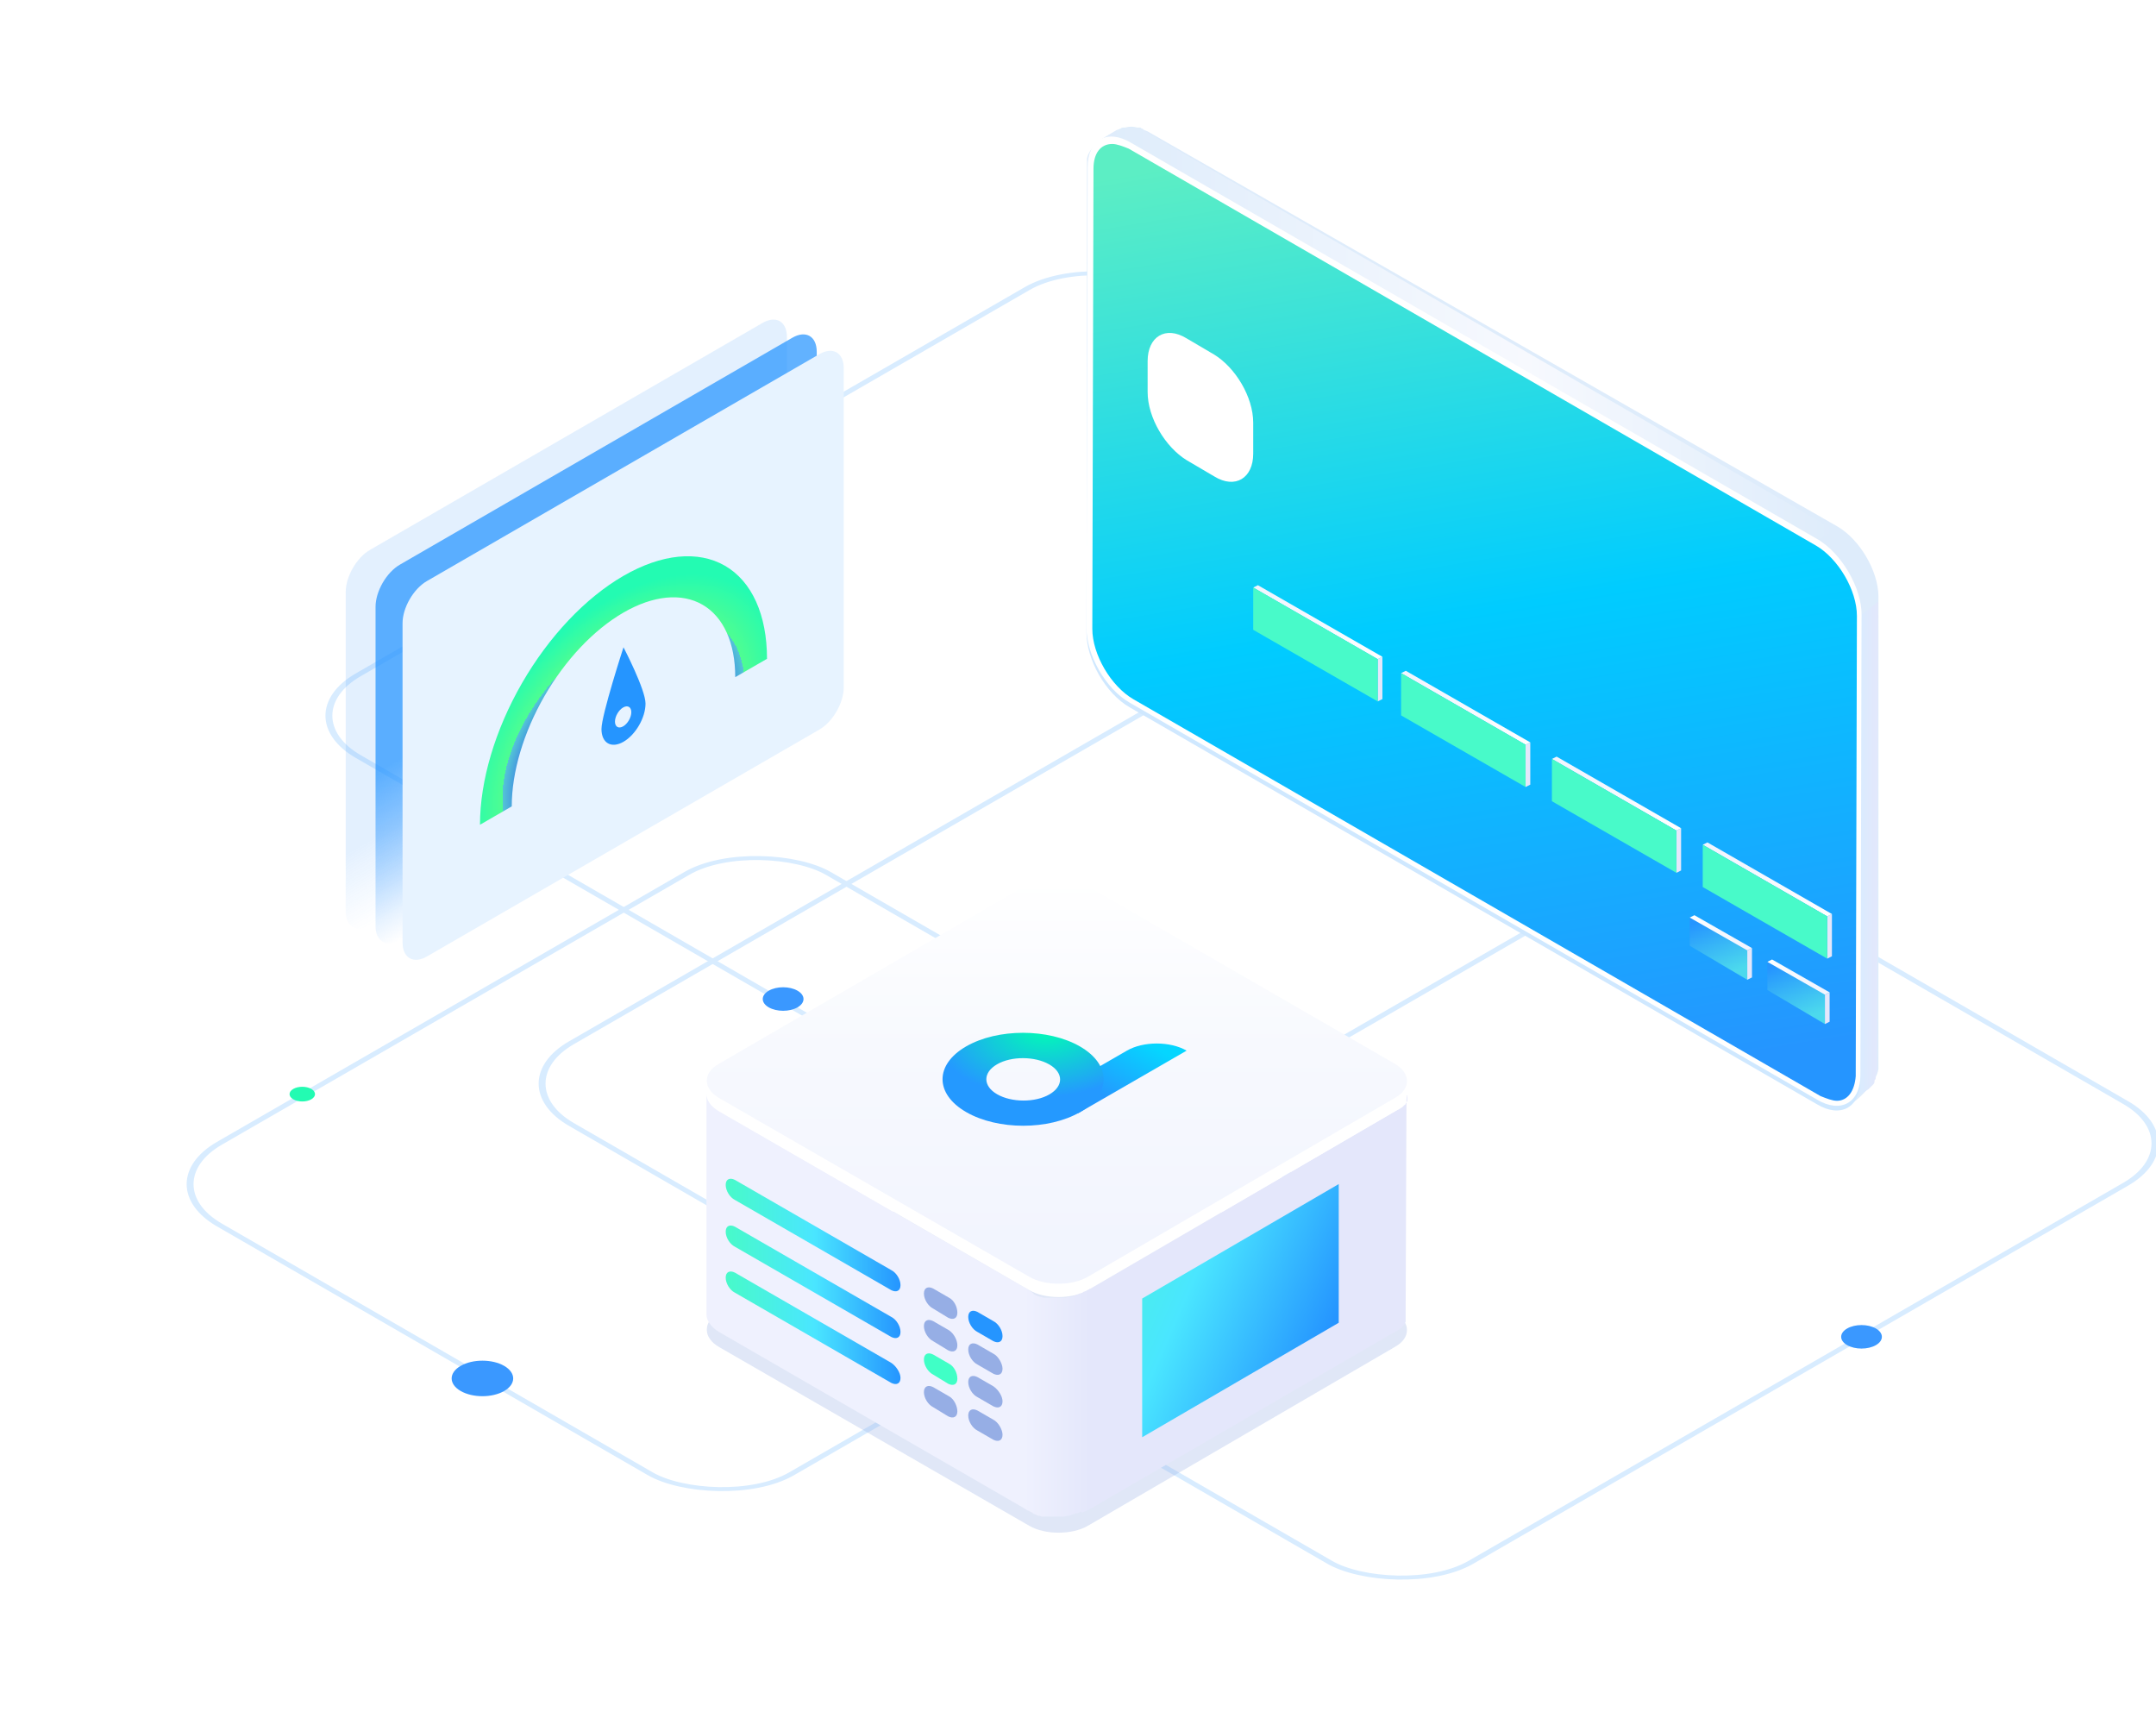 <svg width="766" height="615" viewBox="0 0 766 615" fill="none" xmlns="http://www.w3.org/2000/svg">
<g clip-path="url(#clip0_862_34642)">
<rect x="1.732" width="332.475" height="331.076" rx="29" transform="matrix(0.866 -0.5 0.866 0.5 100.643 255.112)" stroke="#D8ECFF" stroke-width="2"/>
<rect x="1.732" width="326.591" height="369.08" rx="29" transform="matrix(0.866 -0.5 0.866 0.5 176.389 385.823)" stroke="#D8ECFF" stroke-width="2"/>
<rect x="1.732" width="249.794" height="234.778" rx="29" transform="matrix(0.866 -0.5 0.866 0.5 51.326 421.538)" stroke="#D8ECFF" stroke-width="2"/>
<circle r="3.694" transform="matrix(0.866 -0.5 0.866 0.5 107.399 388.691)" fill="#23FBB2"/>
<ellipse rx="5.911" ry="5.911" transform="matrix(0.866 -0.5 0.866 0.5 412.094 248.742)" fill="#23FBB2"/>
<ellipse rx="5.911" ry="5.911" transform="matrix(0.866 -0.5 0.866 0.5 351.238 483.906)" fill="#23FBB2"/>
<ellipse rx="8.926" ry="8.926" transform="matrix(0.866 -0.5 0.866 0.5 171.399 489.695)" fill="#3A98FF"/>
<ellipse rx="5.911" ry="5.911" transform="matrix(0.866 -0.5 0.866 0.5 278.238 354.906)" fill="#3A98FF"/>
<path d="M653.463 394.059C651.793 394.059 649.707 393.225 647.621 392.391L400.783 249.473C392.854 244.885 386.178 233.624 386.178 224.449L386.178 56.833C386.178 51.411 397.696 45 401.869 45C403.538 45 405.625 45.834 407.711 46.668L652.789 187.018C660.717 191.606 667.394 202.866 667.394 212.042L667.394 379.578C666.976 385 657.218 394.059 653.463 394.059Z" fill="#DEECFB"/>
<path d="M408.115 47.39C408.115 47.39 407.697 47.39 407.697 46.973C407.28 46.973 407.28 46.556 406.863 46.556C406.863 46.556 406.445 46.556 406.445 46.139C406.445 46.139 406.028 46.139 406.028 45.722C405.611 45.722 405.611 45.722 405.194 45.305H404.776C404.359 45.305 404.359 45.305 403.942 45.305H403.525C403.107 45.305 403.107 45.305 402.69 45.305C402.273 45.305 402.273 45.305 401.855 45.305C401.438 45.305 401.438 45.305 401.021 45.305C400.604 45.305 400.604 45.305 400.186 45.305C399.769 45.305 399.769 45.305 399.352 45.305C398.934 45.305 398.517 45.305 398.1 45.722C397.683 45.722 397.265 46.139 396.848 46.139L390.589 49.892C391.006 49.475 391.423 49.475 391.841 49.475C391.841 49.475 391.841 49.475 392.258 49.475C392.675 49.475 393.093 49.058 393.51 49.058C393.927 49.058 394.344 49.058 395.179 49.058C395.596 49.058 396.431 49.058 396.848 49.475C397.265 49.475 397.683 49.892 398.1 49.892C398.517 49.892 398.934 50.309 399.769 50.309C400.186 50.727 400.604 50.727 401.438 51.144L645.546 192.111L651.806 188.357L408.115 47.39Z" fill="url(#paint0_linear_862_34642)"/>
<path d="M661.404 218.389L660.987 381.877C660.987 382.294 660.987 383.128 660.987 383.545C660.987 383.963 660.987 384.38 660.569 384.797C660.569 385.214 660.569 385.631 660.152 386.048C660.152 386.048 660.152 386.048 660.152 386.465C660.152 386.882 659.735 387.299 659.735 387.716C659.735 388.133 659.317 388.55 659.317 388.967C658.9 389.384 658.483 389.801 658.066 390.219C658.066 390.219 658.066 390.218 657.648 390.636C657.231 391.053 656.814 391.47 656.396 391.47C658.483 390.219 660.569 388.967 662.656 387.716C663.073 387.299 663.49 387.299 663.908 386.882C663.908 386.882 663.907 386.882 664.325 386.465C664.742 386.048 665.159 385.631 665.577 385.214C665.994 384.797 665.994 384.38 665.994 383.963C665.994 383.545 666.411 383.546 666.411 383.128L666.411 382.711C666.411 382.711 666.411 382.711 666.411 382.294C666.411 382.294 666.411 382.294 666.411 381.877C666.411 381.46 666.411 381.46 666.828 381.043C666.828 381.043 666.828 381.043 666.828 380.626C666.828 380.626 666.828 380.626 666.828 380.209C666.828 379.792 666.828 379.792 666.828 379.375L666.828 378.958C666.828 378.541 666.828 378.541 666.828 378.124C666.828 377.707 666.828 377.707 666.828 377.29L667.246 213.801L661.404 218.389Z" fill="url(#paint1_linear_862_34642)"/>
<path d="M645.965 193.358C654.311 198.363 661.404 210.458 661.404 220.05L660.987 383.539C660.987 393.548 653.893 397.302 645.548 392.297L401.439 251.33C392.676 246.325 386 234.23 386 224.638L386.417 61.149C386.417 51.139 393.511 47.386 401.857 52.391L645.965 193.358Z" fill="#CFE8FF"/>
<path d="M645.965 191.694C654.311 196.699 661.404 208.794 661.404 218.386L660.987 381.875C660.987 391.884 653.893 395.638 645.548 390.633L401.439 249.666C392.676 244.661 386 232.566 386 222.974L386.417 59.485C386.417 49.475 393.511 45.722 401.857 50.727L645.965 191.694Z" fill="white"/>
<path d="M652.642 391.051C650.973 391.051 648.886 390.217 646.8 389.383L402.692 248.415C394.763 243.828 388.087 232.567 388.087 223.392L388.504 59.903C388.504 54.481 391.008 51.145 395.181 51.145C396.85 51.145 398.936 51.979 401.023 52.813L645.131 193.78C653.059 198.368 659.736 209.629 659.736 218.804L659.318 382.293C658.901 387.714 656.397 391.051 652.642 391.051Z" fill="url(#paint2_linear_862_34642)"/>
<path d="M406.865 158.338L408.534 157.504L406.865 158.338C406.447 158.338 406.447 158.338 406.865 158.338Z" fill="#75797F"/>
<path d="M431.402 125.977C438.905 130.591 445.253 140.975 445.253 150.205L445.253 161.165C445.253 169.818 438.905 173.856 431.402 169.241L421.59 163.472C414.087 158.857 407.738 148.474 407.738 139.244L407.738 128.284C407.738 119.631 414.087 115.593 421.59 120.208L431.402 125.977Z" fill="white"/>
<path d="M489.486 234.166L491.155 233.332L491.155 248.346L489.486 249.18L489.486 234.166Z" fill="#E4E7FB"/>
<path d="M445.255 208.729L446.924 207.895L491.156 233.335L489.486 234.17L445.255 208.729Z" fill="url(#paint3_linear_862_34642)"/>
<path d="M489.486 234.171L489.486 249.186L445.255 223.745L445.255 208.73L489.486 234.171Z" fill="#48FAC9"/>
<path d="M542.022 264.568L543.692 263.734L543.692 278.749L542.022 279.583L542.022 264.568Z" fill="#E4E7FB"/>
<path d="M497.791 239.131L499.46 238.297L543.692 263.738L542.023 264.572L497.791 239.131Z" fill="url(#paint4_linear_862_34642)"/>
<path d="M542.023 264.574L542.023 279.588L497.791 254.147L497.791 239.133L542.023 264.574Z" fill="#48FAC9"/>
<path d="M595.607 295.061L597.277 294.227L597.277 309.241L595.607 310.075L595.607 295.061Z" fill="#E4E7FB"/>
<path d="M551.377 269.623L553.046 268.789L597.278 294.23L595.609 295.064L551.377 269.623Z" fill="url(#paint5_linear_862_34642)"/>
<path d="M595.609 295.066L595.609 310.08L551.377 284.639L551.377 269.625L595.609 295.066Z" fill="#48FAC9"/>
<path d="M649.192 325.541L650.862 324.707L650.862 339.721L649.192 340.555L649.192 325.541Z" fill="#E4E7FB"/>
<path d="M604.962 300.104L606.631 299.27L650.863 324.71L649.193 325.545L604.962 300.104Z" fill="url(#paint6_linear_862_34642)"/>
<path d="M649.193 325.546L649.193 340.561L604.962 315.12L604.962 300.105L649.193 325.546Z" fill="#48FAC9"/>
<path d="M620.788 337.647L620.788 348.073L600.341 335.978L600.341 325.969L620.788 337.647Z" fill="url(#paint7_linear_862_34642)"/>
<path d="M620.788 337.643L622.457 336.809L622.457 347.235L620.788 348.069L620.788 337.643Z" fill="#E4E7FB"/>
<path d="M600.341 325.967L602.01 325.133L622.457 336.811L620.788 337.645L600.341 325.967Z" fill="url(#paint8_linear_862_34642)"/>
<path d="M648.373 353.377L648.373 363.804L627.927 351.709L627.927 341.699L648.373 353.377Z" fill="url(#paint9_linear_862_34642)"/>
<path d="M648.374 353.373L650.043 352.539L650.043 362.966L648.374 363.8L648.374 353.373Z" fill="#E4E7FB"/>
<path d="M627.927 341.697L629.596 340.863L650.043 352.541L648.373 353.375L627.927 341.697Z" fill="url(#paint10_linear_862_34642)"/>
<path d="M122.828 210.336C122.828 204.813 126.704 198.095 131.486 195.331L270.921 114.723C275.703 111.959 279.579 114.195 279.579 119.718L279.579 233.091C279.579 238.614 275.703 245.332 270.921 248.096L131.486 328.705C126.704 331.469 122.828 329.232 122.828 323.71L122.828 210.336Z" fill="url(#paint11_linear_862_34642)" fill-opacity="0.29"/>
<path d="M133.428 215.59C133.428 210.067 137.304 203.349 142.085 200.585L281.521 119.977C286.302 117.212 290.178 119.449 290.178 124.972L290.178 238.345C290.178 243.868 286.302 250.586 281.521 253.35L142.085 333.958C137.304 336.723 133.428 334.486 133.428 328.963L133.428 215.59Z" fill="url(#paint12_linear_862_34642)" fill-opacity="0.72"/>
<path d="M143.02 221.426C143.02 215.903 146.896 209.185 151.677 206.421L291.113 125.813C295.894 123.048 299.77 125.285 299.77 130.808L299.77 244.181C299.77 249.704 295.894 256.422 291.113 259.186L151.677 339.794C146.896 342.559 143.02 340.322 143.02 334.799L143.02 221.426Z" fill="#E7F3FF"/>
<path d="M272.508 234.043C272.508 218.408 267.136 206.518 257.574 200.99C248.012 195.463 235.043 196.749 221.52 204.567C207.997 212.384 195.028 226.093 185.466 242.676C175.904 259.26 170.532 277.361 170.532 292.996L181.816 286.473C181.816 274.298 185.999 260.203 193.445 247.289C200.891 234.375 210.99 223.7 221.52 217.613C232.051 211.525 242.15 210.523 249.596 214.828C257.042 219.133 261.225 228.391 261.225 240.566L272.508 234.043Z" fill="url(#paint13_angular_862_34642)"/>
<path fill-rule="evenodd" clip-rule="evenodd" d="M221.521 263.515C225.843 261.017 229.346 254.941 229.346 249.944C229.346 244.948 221.521 229.953 221.521 229.953C221.521 229.953 213.696 253.995 213.696 258.992C213.696 263.988 217.2 266.014 221.521 263.515ZM221.395 258.042C222.998 257.115 224.298 254.861 224.298 253.008C224.298 251.154 222.998 250.403 221.395 251.33C219.792 252.256 218.492 254.51 218.492 256.364C218.492 258.218 219.792 258.969 221.395 258.042Z" fill="#2595FF"/>
<g clip-path="url(#clip1_862_34642)">
<g opacity="0.3" filter="url(#filter0_f_862_34642)">
<path d="M255.456 478.524C249.81 475.259 249.513 469.619 255.456 466.354L364.802 402.832C370.447 399.567 379.956 399.567 385.601 402.832L495.542 466.354C501.187 469.619 501.484 475.259 495.542 478.524L386.493 542.047C380.847 545.312 371.339 545.312 365.693 542.047L255.456 478.524Z" fill="#96AEE5"/>
</g>
<path d="M500 389.175C500 389.472 500 389.472 500 389.769L500 390.065C500 390.362 500 390.362 500 390.659L500 390.956C500 391.253 500 391.253 499.703 391.55C499.703 391.846 499.406 391.846 499.406 392.143C499.406 392.44 499.109 392.44 498.812 392.737C498.515 393.034 498.515 393.034 498.218 393.331C498.218 393.331 497.92 393.627 497.623 393.627L497.326 393.924C497.029 393.924 497.029 394.221 496.732 394.221C496.435 394.221 496.435 394.518 496.138 394.518L386.494 458.337L386.197 536.701L495.543 473.179C495.543 473.179 495.543 473.179 495.84 473.179L496.138 472.882C496.435 472.882 496.435 472.585 496.732 472.585L497.029 472.288C497.326 472.288 497.326 471.992 497.623 471.992C497.92 471.695 497.92 471.695 498.218 471.398L498.515 471.101C498.515 471.101 498.515 470.804 498.812 470.804C498.812 470.507 499.109 470.507 499.109 470.211C499.109 469.914 499.109 469.914 499.406 469.617L499.406 469.32C499.406 469.32 499.406 469.023 499.406 468.726L499.406 468.43C499.406 468.43 499.406 468.133 499.406 467.836L499.406 467.539L499.703 389.175C500 388.878 500 389.175 500 389.175Z" fill="#E4E7FB"/>
<path d="M255.457 394.816C252.486 393.035 251 390.957 251 388.582L251 466.946C251 469.024 252.486 471.399 255.457 473.18L365.397 536.702L365.694 458.338L255.457 394.816Z" fill="#EFF1FE"/>
<path d="M495.542 382.647C501.188 385.912 501.485 391.552 495.542 394.817L386.493 458.34C380.848 461.605 371.339 461.605 365.694 458.34L255.754 394.817C250.108 391.552 249.811 385.912 255.754 382.647L364.802 319.422C370.448 316.156 379.956 316.156 385.602 319.422L495.542 382.647Z" fill="white"/>
<path d="M255.458 390.067C249.812 386.802 249.515 381.162 255.458 377.897L364.804 314.375C370.449 311.109 379.958 311.109 385.603 314.375L495.544 377.897C501.189 381.162 501.486 386.802 495.544 390.067L386.495 453.59C380.849 456.855 371.341 456.855 365.695 453.59L255.458 390.067Z" fill="url(#paint14_linear_862_34642)"/>
<path d="M384.711 537.298C385.305 537.001 387.088 536.11 387.385 535.813L387.385 457.746C387.088 458.043 385.305 458.933 385.008 458.933C385.008 458.933 384.711 458.933 384.711 459.23C384.414 459.527 383.819 459.527 383.522 459.527C383.522 459.527 383.225 459.527 383.225 459.824C382.928 459.824 382.631 459.824 382.334 460.121C382.036 460.121 382.036 460.121 381.739 460.418C381.442 460.418 381.145 460.418 380.848 460.714C380.551 460.714 380.551 460.714 380.254 460.714C379.659 460.714 379.065 461.011 378.471 461.011C378.174 461.011 378.174 461.011 377.877 461.011C377.579 461.011 377.282 461.011 376.985 461.011C376.688 461.011 376.688 461.011 376.391 461.011C376.094 461.011 375.797 461.011 375.499 461.011C375.202 461.011 374.905 461.011 374.905 461.011C374.608 461.011 374.311 461.011 374.311 461.011C374.014 461.011 373.717 461.011 373.717 461.011C373.419 461.011 373.122 461.011 373.122 461.011C372.825 461.011 372.528 461.011 372.528 461.011C372.231 461.011 371.934 461.011 371.637 461.011C371.34 461.011 371.34 461.011 371.042 461.011C370.745 461.011 370.448 461.011 370.151 460.714C369.854 460.714 369.854 460.714 369.557 460.714C368.962 460.418 368.368 460.418 368.071 460.121C367.774 460.121 367.477 459.824 367.477 459.824C367.477 459.824 367.18 459.824 367.18 459.527C366.288 458.637 364.208 457.449 363.911 457.449L363.911 535.813C364.208 536.11 365.991 537.001 366.585 537.298C366.585 537.298 366.882 537.298 366.882 537.594C367.18 537.594 367.18 537.891 367.477 537.891C368.071 538.188 368.368 538.188 368.962 538.485H369.26C369.557 538.485 369.854 538.782 370.151 538.782H370.448H370.745C371.042 538.782 371.34 538.782 371.637 538.782H371.934H372.231C372.528 538.782 372.825 538.782 372.825 538.782H373.122H373.419C373.717 538.782 374.014 538.782 374.014 538.782H374.311H374.608C374.905 538.782 375.202 538.782 375.499 538.782H375.797H376.094C376.391 538.782 376.688 538.782 376.985 538.782H377.282C377.877 538.782 378.471 538.782 379.065 538.485C379.362 538.485 379.362 538.485 379.659 538.485C379.956 538.485 380.254 538.485 380.551 538.188C380.848 538.188 380.848 538.188 381.145 537.891C381.442 537.891 381.739 537.891 382.036 537.594C382.036 537.594 382.036 537.594 382.334 537.594H382.631C382.928 537.594 383.522 537.298 383.819 537.001C384.711 537.298 384.711 537.298 384.711 537.298Z" fill="url(#paint15_linear_862_34642)"/>
<path d="M337.169 461.01L331.523 457.744C329.741 456.854 328.255 457.448 328.255 459.525C328.255 461.603 329.741 463.978 331.523 464.868L336.872 468.134C338.655 469.024 340.14 468.431 340.14 466.353C340.14 464.275 338.952 461.9 337.169 461.01Z" fill="#96AEE5"/>
<path d="M337.169 472.588L331.523 469.323C329.741 468.432 328.255 469.026 328.255 471.104C328.255 473.181 329.741 475.556 331.523 476.447L336.872 479.712C338.655 480.602 340.14 480.009 340.14 477.931C340.14 476.15 338.952 473.775 337.169 472.588Z" fill="#96AEE5"/>
<path d="M337.169 484.459L331.523 481.194C329.741 480.303 328.255 480.897 328.255 482.975C328.255 485.053 329.741 487.427 331.523 488.318L336.872 491.583C338.655 492.473 340.14 491.88 340.14 489.802C340.14 487.724 338.952 485.349 337.169 484.459Z" fill="#40FFC6"/>
<path d="M337.169 496.037L331.523 492.772C329.741 491.881 328.255 492.475 328.255 494.553C328.255 496.631 329.741 499.005 331.523 499.896L336.872 503.161C338.655 504.052 340.14 503.458 340.14 501.38C340.14 499.599 338.952 496.927 337.169 496.037Z" fill="#96AEE5"/>
<path d="M352.917 469.322L347.271 466.057C345.489 465.166 344.003 465.76 344.003 467.838C344.003 469.916 345.489 472.29 347.271 473.181L352.917 476.446C354.7 477.337 356.186 476.743 356.186 474.665C356.186 472.587 354.7 470.213 352.917 469.322Z" fill="#2595FF"/>
<path d="M352.917 480.896L347.271 477.631C345.489 476.741 344.003 477.334 344.003 479.412C344.003 481.49 345.489 483.865 347.271 484.755L352.917 488.02C354.7 488.911 356.186 488.317 356.186 486.239C356.186 484.458 354.7 481.787 352.917 480.896Z" fill="#96AEE5"/>
<path d="M352.917 492.474L347.271 489.209C345.489 488.319 344.003 488.912 344.003 490.99C344.003 493.068 345.489 495.443 347.271 496.333L352.917 499.599C354.7 500.489 356.186 499.895 356.186 497.818C356.186 496.036 354.7 493.662 352.917 492.474Z" fill="#96AEE5"/>
<path d="M352.917 504.349L347.271 501.084C345.489 500.194 344.003 500.787 344.003 502.865C344.003 504.943 345.489 507.318 347.271 508.208L352.917 511.473C354.7 512.364 356.186 511.77 356.186 509.692C356.186 507.911 354.7 505.24 352.917 504.349Z" fill="#96AEE5"/>
<path d="M316.666 484.162L261.102 452.104C259.319 451.213 257.833 451.807 257.833 453.885C257.833 455.963 259.319 458.337 261.102 459.228L316.666 491.286C318.449 492.176 319.934 491.583 319.934 489.505C319.934 487.724 318.449 485.349 316.666 484.162Z" fill="url(#paint16_linear_862_34642)"/>
<path d="M316.666 467.838L261.102 435.78C259.319 434.889 257.833 435.483 257.833 437.561C257.833 439.638 259.319 442.013 261.102 442.904L316.666 474.962C318.449 475.852 319.934 475.259 319.934 473.181C319.934 471.103 318.449 468.728 316.666 467.838Z" fill="url(#paint17_linear_862_34642)"/>
<path d="M316.666 451.217L261.102 419.159C259.319 418.268 257.833 418.862 257.833 420.94C257.833 423.017 259.319 425.392 261.102 426.283L316.666 458.341C318.449 459.231 319.934 458.637 319.934 456.56C319.934 454.482 318.449 452.107 316.666 451.217Z" fill="url(#paint18_linear_862_34642)"/>
<path d="M475.635 469.915L405.808 510.581L405.808 461.307L475.635 420.641L475.635 469.915Z" fill="url(#paint19_linear_862_34642)"/>
<path d="M372.527 389.309L400.388 373.234C406.175 369.895 415.697 369.842 421.591 373.242L383.136 395.43L372.527 389.309Z" fill="url(#paint20_linear_862_34642)"/>
<path fill-rule="evenodd" clip-rule="evenodd" d="M383.724 395.092C394.907 388.64 394.896 378.218 383.698 371.757C372.5 365.296 354.438 365.289 343.254 371.742C332.071 378.195 332.082 388.616 343.28 395.077C354.478 401.538 372.54 401.545 383.724 395.092ZM372.821 388.801C377.922 385.858 377.916 381.1 372.809 378.153C367.701 375.206 359.357 375.146 354.256 378.09C349.154 381.033 349.16 385.791 354.267 388.738C359.375 391.685 367.719 391.745 372.821 388.801Z" fill="url(#paint21_radial_862_34642)"/>
</g>
<ellipse rx="5.905" ry="5.905" transform="matrix(0.866 -0.5 0.866 0.5 661.375 474.91)" fill="#3A98FF"/>
</g>
<defs>
<filter id="filter0_f_862_34642" x="247.109" y="396.383" width="256.778" height="152.113" filterUnits="userSpaceOnUse" color-interpolation-filters="sRGB">
<feFlood flood-opacity="0" result="BackgroundImageFix"/>
<feBlend mode="normal" in="SourceGraphic" in2="BackgroundImageFix" result="shape"/>
<feGaussianBlur stdDeviation="2" result="effect1_foregroundBlur_862_34642"/>
</filter>
<linearGradient id="paint0_linear_862_34642" x1="390.836" y1="118.41" x2="652.19" y2="118.41" gradientUnits="userSpaceOnUse">
<stop stop-color="#DEECFB"/>
<stop offset="0.58" stop-color="#F7F9FE"/>
<stop offset="1" stop-color="#DEECFB"/>
</linearGradient>
<linearGradient id="paint1_linear_862_34642" x1="656.555" y1="303.566" x2="667.708" y2="303.566" gradientUnits="userSpaceOnUse">
<stop stop-color="#D8ECFF"/>
<stop offset="0.279" stop-color="#D8ECFF"/>
<stop offset="1" stop-color="#E4E7FB"/>
</linearGradient>
<linearGradient id="paint2_linear_862_34642" x1="467.843" y1="50.804" x2="523.911" y2="391.051" gradientUnits="userSpaceOnUse">
<stop stop-color="#5CEEC4"/>
<stop offset="0.503" stop-color="#00CCFF"/>
<stop offset="1" stop-color="#2595FF"/>
</linearGradient>
<linearGradient id="paint3_linear_862_34642" x1="445.232" y1="220.947" x2="491.112" y2="220.947" gradientUnits="userSpaceOnUse">
<stop stop-color="#F1F4FE"/>
<stop offset="0.58" stop-color="#F7F9FE"/>
<stop offset="1" stop-color="white"/>
</linearGradient>
<linearGradient id="paint4_linear_862_34642" x1="497.768" y1="251.349" x2="543.648" y2="251.349" gradientUnits="userSpaceOnUse">
<stop stop-color="#F1F4FE"/>
<stop offset="0.58" stop-color="#F7F9FE"/>
<stop offset="1" stop-color="white"/>
</linearGradient>
<linearGradient id="paint5_linear_862_34642" x1="551.354" y1="281.841" x2="597.234" y2="281.841" gradientUnits="userSpaceOnUse">
<stop stop-color="#F1F4FE"/>
<stop offset="0.58" stop-color="#F7F9FE"/>
<stop offset="1" stop-color="white"/>
</linearGradient>
<linearGradient id="paint6_linear_862_34642" x1="604.939" y1="312.322" x2="650.819" y2="312.322" gradientUnits="userSpaceOnUse">
<stop stop-color="#F1F4FE"/>
<stop offset="0.58" stop-color="#F7F9FE"/>
<stop offset="1" stop-color="white"/>
</linearGradient>
<linearGradient id="paint7_linear_862_34642" x1="614.531" y1="345.489" x2="607.135" y2="326.09" gradientUnits="userSpaceOnUse">
<stop stop-color="#4CD9ED"/>
<stop offset="1" stop-color="#2595FF"/>
</linearGradient>
<linearGradient id="paint8_linear_862_34642" x1="600.466" y1="331.433" x2="622.356" y2="331.433" gradientUnits="userSpaceOnUse">
<stop stop-color="white"/>
<stop offset="0.42" stop-color="#F7F9FE"/>
<stop offset="1" stop-color="#F1F4FE"/>
</linearGradient>
<linearGradient id="paint9_linear_862_34642" x1="642.117" y1="361.22" x2="634.721" y2="341.82" gradientUnits="userSpaceOnUse">
<stop stop-color="#4CD9ED"/>
<stop offset="1" stop-color="#2595FF"/>
</linearGradient>
<linearGradient id="paint10_linear_862_34642" x1="628.052" y1="347.163" x2="649.942" y2="347.163" gradientUnits="userSpaceOnUse">
<stop stop-color="white"/>
<stop offset="0.42" stop-color="#F7F9FE"/>
<stop offset="1" stop-color="#F1F4FE"/>
</linearGradient>
<linearGradient id="paint11_linear_862_34642" x1="201.203" y1="155.027" x2="258.994" y2="254.992" gradientUnits="userSpaceOnUse">
<stop offset="0.774" stop-color="#2087F8" stop-opacity="0.43"/>
<stop offset="1" stop-color="#3A98FF" stop-opacity="0"/>
</linearGradient>
<linearGradient id="paint12_linear_862_34642" x1="211.803" y1="160.281" x2="269.593" y2="260.246" gradientUnits="userSpaceOnUse">
<stop offset="0.519" stop-color="#2595FF"/>
<stop offset="1" stop-color="#3A98FF" stop-opacity="0"/>
</linearGradient>
<radialGradient id="paint13_angular_862_34642" cx="0" cy="0" r="1" gradientUnits="userSpaceOnUse" gradientTransform="translate(221.52 263.519) rotate(-49.026) scale(69.482 43.035)">
<stop stop-color="#47B8EF"/>
<stop offset="0.435" stop-color="#6CDEA5"/>
<stop offset="0.435" stop-color="#1400FF"/>
<stop offset="0.769" stop-color="#54C5D6"/>
<stop offset="0.769" stop-color="#4EFD92"/>
<stop offset="1" stop-color="#23FBB2"/>
</radialGradient>
<linearGradient id="paint14_linear_862_34642" x1="375.611" y1="455.944" x2="375.611" y2="312" gradientUnits="userSpaceOnUse">
<stop stop-color="#F1F4FE"/>
<stop offset="0.58" stop-color="#F7F9FE"/>
<stop offset="1" stop-color="white"/>
</linearGradient>
<linearGradient id="paint15_linear_862_34642" x1="363.862" y1="498.169" x2="387.532" y2="498.169" gradientUnits="userSpaceOnUse">
<stop stop-color="#EFF1FE"/>
<stop offset="1" stop-color="#E4E7FB"/>
</linearGradient>
<linearGradient id="paint16_linear_862_34642" x1="257.934" y1="471.728" x2="319.793" y2="471.728" gradientUnits="userSpaceOnUse">
<stop stop-color="#48FAC9"/>
<stop offset="0.505" stop-color="#4AE6FF"/>
<stop offset="1" stop-color="#2595FF"/>
</linearGradient>
<linearGradient id="paint17_linear_862_34642" x1="257.934" y1="455.404" x2="319.793" y2="455.404" gradientUnits="userSpaceOnUse">
<stop stop-color="#48FAC9"/>
<stop offset="0.505" stop-color="#4AE6FF"/>
<stop offset="1" stop-color="#2595FF"/>
</linearGradient>
<linearGradient id="paint18_linear_862_34642" x1="257.934" y1="438.783" x2="319.793" y2="438.783" gradientUnits="userSpaceOnUse">
<stop stop-color="#48FAC9"/>
<stop offset="0.505" stop-color="#4AE6FF"/>
<stop offset="1" stop-color="#2595FF"/>
</linearGradient>
<linearGradient id="paint19_linear_862_34642" x1="379.924" y1="423.789" x2="475.456" y2="465.731" gradientUnits="userSpaceOnUse">
<stop stop-color="#48FAC9"/>
<stop offset="0.505" stop-color="#4AE6FF"/>
<stop offset="1" stop-color="#2595FF"/>
</linearGradient>
<linearGradient id="paint20_linear_862_34642" x1="377.848" y1="392.341" x2="394.795" y2="362.97" gradientUnits="userSpaceOnUse">
<stop offset="0.286" stop-color="#2499FF"/>
<stop offset="1" stop-color="#05D6FF"/>
</linearGradient>
<radialGradient id="paint21_radial_862_34642" cx="0" cy="0" r="1" gradientUnits="userSpaceOnUse" gradientTransform="translate(372.009 365.013) rotate(86.516) scale(24.684 40.253)">
<stop stop-color="#00FFB3"/>
<stop offset="1" stop-color="#2499FF"/>
</radialGradient>
<clipPath id="clip0_862_34642">
<rect width="766" height="615" fill="white"/>
</clipPath>
<clipPath id="clip1_862_34642">
<rect width="249" height="240" fill="white" transform="translate(251 312)"/>
</clipPath>
</defs>
</svg>
